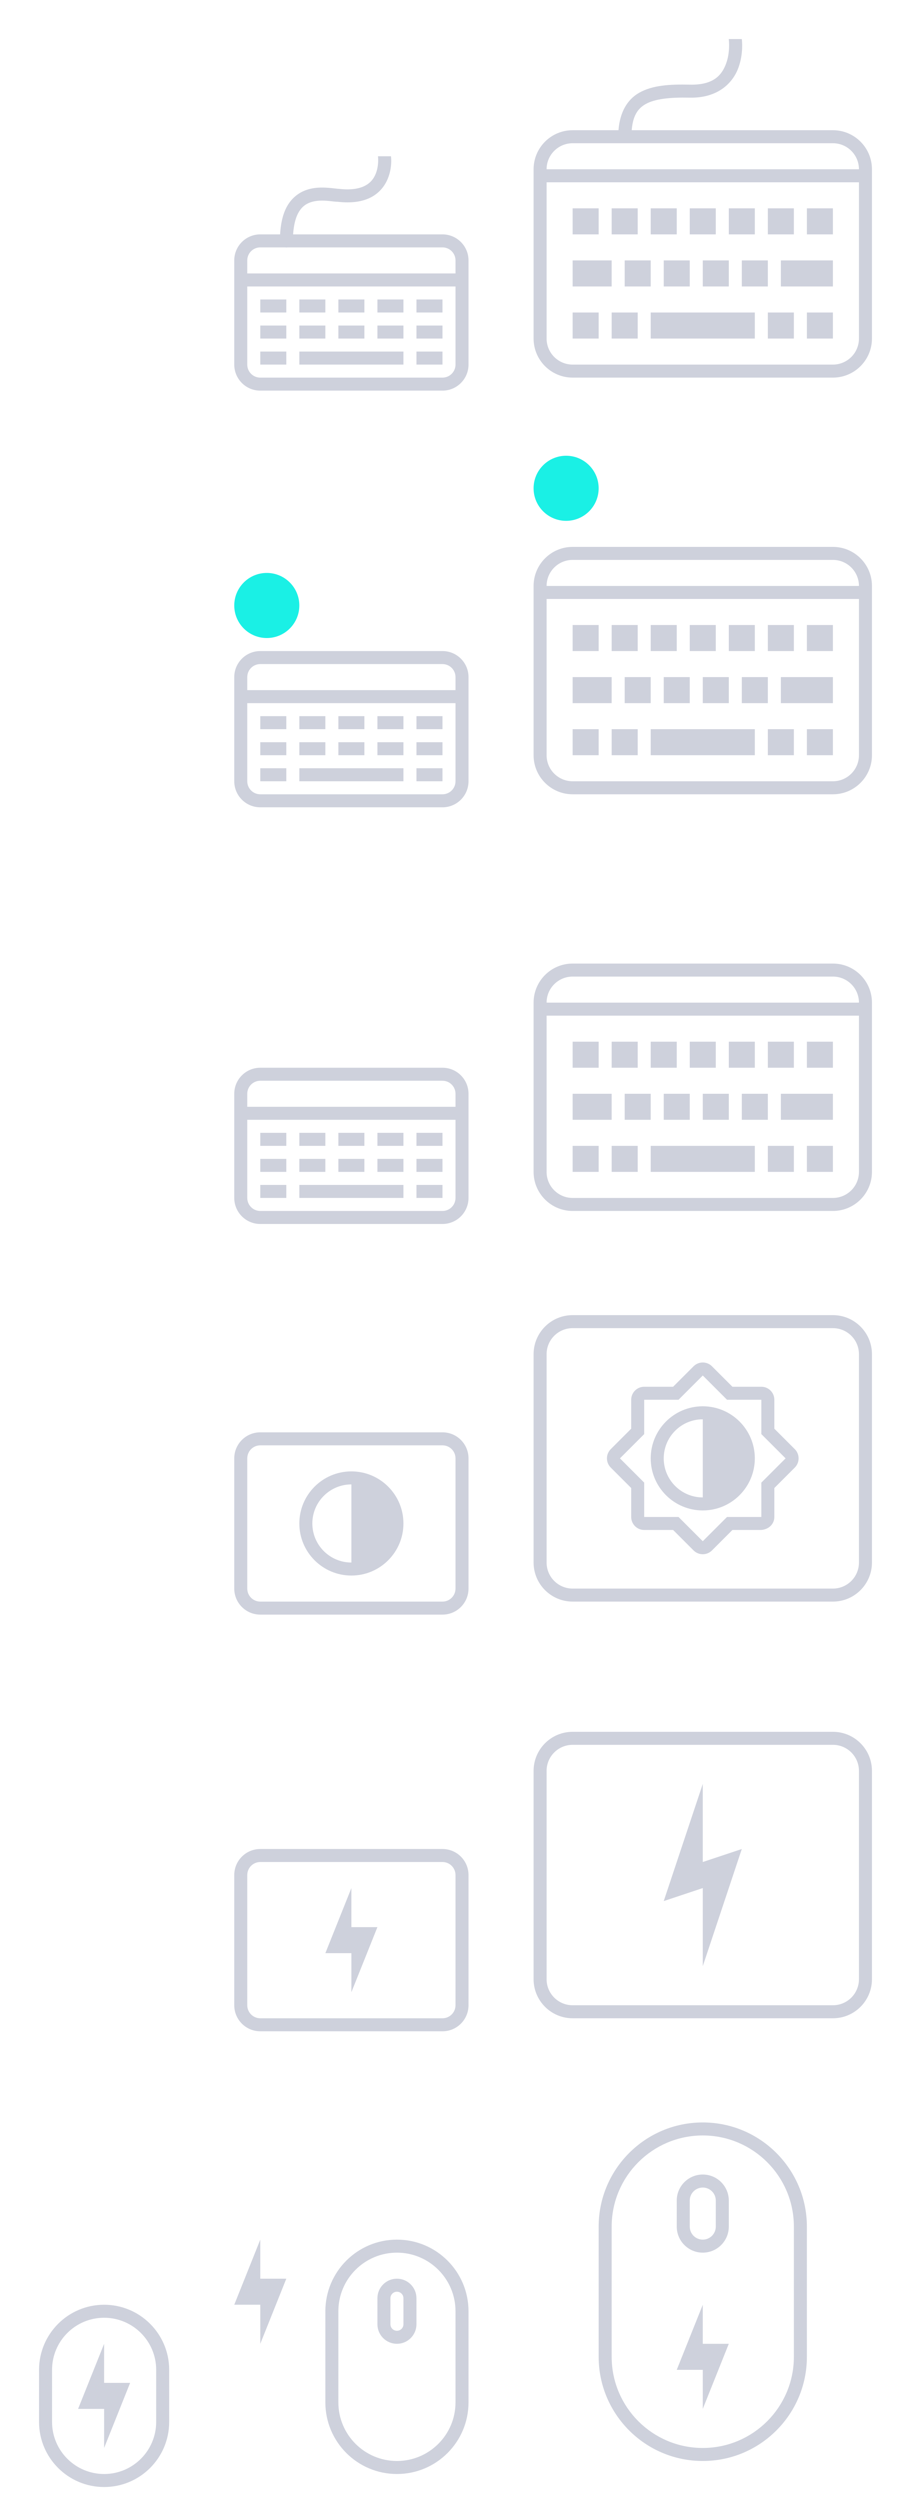 <?xml version="1.0" encoding="UTF-8" standalone="no"?>
<svg
   xmlns:dc="http://purl.org/dc/elements/1.1/"
   xmlns:cc="http://creativecommons.org/ns#"
   xmlns:rdf="http://www.w3.org/1999/02/22-rdf-syntax-ns#"
   xmlns:svg="http://www.w3.org/2000/svg"
   xmlns="http://www.w3.org/2000/svg"
   xmlns:sodipodi="http://sodipodi.sourceforge.net/DTD/sodipodi-0.dtd"
   xmlns:inkscape="http://www.inkscape.org/namespaces/inkscape"
   width="70"
   height="192"
   id="svg3869"
   version="1.1"
   viewBox="0 0 70 192"
   sodipodi:docname="input.svg"
   inkscape:version="0.92.4 5da689c313, 2019-01-14">
  <sodipodi:namedview
     pagecolor="#ffffff"
     bordercolor="#666666"
     borderopacity="1"
     objecttolerance="10"
     gridtolerance="10"
     guidetolerance="10"
     inkscape:pageopacity="0"
     inkscape:pageshadow="2"
     inkscape:window-width="1920"
     inkscape:window-height="1051"
     id="namedview49"
     showgrid="true"
     inkscape:zoom="5.6568543"
     inkscape:cx="45.833705"
     inkscape:cy="101.92429"
     inkscape:window-x="0"
     inkscape:window-y="0"
     inkscape:window-maximized="1"
     inkscape:current-layer="svg3869">
    <inkscape:grid
       id="grid986"
       type="xygrid" />
  </sodipodi:namedview>
  <defs
     id="defs3871">
    <style
       type="text/css"
       id="current-color-scheme">
      .ColorScheme-Text {
        color:#31363b;
      }
      .ColorScheme-Background {
        color:#eff0f1;
      }
      .ColorScheme-Highlight {
        color:#3daee9;
      }
      .ColorScheme-ViewText {
        color:#31363b;
      }
      .ColorScheme-ViewBackground {
        color:#fcfcfc;
      }
      .ColorScheme-ViewHover {
        color:#93cee9;
      }
      .ColorScheme-ViewFocus{
        color:#3daee9;
      }
      .ColorScheme-ButtonText {
        color:#31363b;
      }
      .ColorScheme-ButtonBackground {
        color:#eff0f1;
      }
      .ColorScheme-ButtonHover {
        color:#93cee9;
      }
      .ColorScheme-ButtonFocus{
        color:#3daee9;
      }
      </style>
  </defs>
  <g
     transform="translate(38,32)"
     id="input-keyboard-virtual-on"
     style="clip-rule:evenodd;fill-rule:evenodd;stroke-linejoin:round;stroke-miterlimit:1.414;opacity:1">
    <g
       id="g824">
      <path
         style="fill:#ced1dc;fill-opacity:1;opacity:1"
         id="path2"
         d="M 26,29 H 6 C 4.344,29 3,27.656 3,26 V 13 c 0,-1.656 1.344,-3 3,-3 h 20 c 1.656,0 3,1.344 3,3 v 13 c 0,1.656 -1.344,3 -3,3 z M 28,14 H 4 v 12 c 0,1.104 0.896,2 2,2 h 20 c 1.104,0 2,-0.896 2,-2 z M 8,24 v 2 H 6 v -2 z m 3,0 v 2 H 9 v -2 z m 12,0 v 2 h -2 v -2 z m 3,0 v 2 h -2 v -2 z m -6,0 v 2 h -8 v -2 z m -8,-4 v 2 h -2 v -2 z m 3,0 v 2 h -2 v -2 z m 6,0 v 2 h -2 v -2 z m -3,0 v 2 h -2 v -2 z m -9,0 v 2 H 6 v -2 z m 17,0 v 2 H 22 V 20 Z M 11,16 v 2 H 9 v -2 z m 3,0 v 2 h -2 v -2 z m 3,0 v 2 h -2 v -2 z m 3,0 v 2 h -2 v -2 z m 3,0 v 2 h -2 v -2 z m 3,0 v 2 H 24 V 16 Z M 8,16 v 2 H 6 V 16 Z M 26,11 H 6 c -1.104,0 -2,0.896 -2,2 h 24 c 0,-1.104 -0.896,-2 -2,-2 z"
         inkscape:connector-curvature="0" />
      <circle
         id="circle4"
         style="fill:#1af0e5;fill-opacity:1;opacity:1"
         r="2.5"
         cy="5.5"
         cx="5.5" />
    </g>
    <rect
       style="fill:#ffffff;fill-opacity:0;stroke-width:0.96;opacity:1"
       id="rect826"
       width="32"
       height="32"
       x="0"
       y="0" />
  </g>
  <g
     transform="translate(38,64)"
     id="input-keyboard-virtual-off"
     style="clip-rule:evenodd;fill-rule:evenodd;stroke-linejoin:round;stroke-miterlimit:1.414;opacity:1">
    <g
       id="g824-9">
      <path
         style="fill:#ced1dc;fill-opacity:1;opacity:1"
         id="path2-7"
         d="M 26,29 H 6 C 4.344,29 3,27.656 3,26 V 13 c 0,-1.656 1.344,-3 3,-3 h 20 c 1.656,0 3,1.344 3,3 v 13 c 0,1.656 -1.344,3 -3,3 z M 28,14 H 4 v 12 c 0,1.104 0.896,2 2,2 h 20 c 1.104,0 2,-0.896 2,-2 z M 8,24 v 2 H 6 v -2 z m 3,0 v 2 H 9 v -2 z m 12,0 v 2 h -2 v -2 z m 3,0 v 2 h -2 v -2 z m -6,0 v 2 h -8 v -2 z m -8,-4 v 2 h -2 v -2 z m 3,0 v 2 h -2 v -2 z m 6,0 v 2 h -2 v -2 z m -3,0 v 2 h -2 v -2 z m -9,0 v 2 H 6 v -2 z m 17,0 v 2 H 22 V 20 Z M 11,16 v 2 H 9 v -2 z m 3,0 v 2 h -2 v -2 z m 3,0 v 2 h -2 v -2 z m 3,0 v 2 h -2 v -2 z m 3,0 v 2 h -2 v -2 z m 3,0 v 2 H 24 V 16 Z M 8,16 v 2 H 6 V 16 Z M 26,11 H 6 c -1.104,0 -2,0.896 -2,2 h 24 c 0,-1.104 -0.896,-2 -2,-2 z"
         inkscape:connector-curvature="0" />
    </g>
    <rect
       style="fill:#ffffff;fill-opacity:0;stroke-width:0.96;opacity:1"
       id="rect826-0"
       width="32"
       height="32"
       x="0"
       y="0" />
  </g>
  <g
     transform="translate(38)"
     id="input-keyboard"
     style="clip-rule:evenodd;fill-rule:evenodd;stroke-linecap:square;stroke-linejoin:round;stroke-miterlimit:1.5;opacity:1">
    <path
       style="fill:#ced1dc;fill-opacity:1;opacity:1"
       d="m 17.994,3 0.01,0.066 c 0,0 0.113,0.925 -0.205,1.797 C 17.481,5.735 16.867,6.542 15.012,6.5 13.466,6.465 12.138,6.542 11.113,7.125 10.196,7.647 9.632,8.613 9.523,10 H 6 c -1.656,0 -3,1.344 -3,3 v 13 c 0,1.656 1.344,3 3,3 h 20 c 1.656,0 3,-1.344 3,-3 V 13 c 0,-1.656 -1.344,-3 -3,-3 H 10.539 C 10.627,8.918 10.986,8.348 11.607,7.994 12.324,7.587 13.498,7.467 14.988,7.5 c 2.191,0.049 3.33,-1.144 3.75,-2.295 C 19.138,4.109 19.011,3.098 18.998,3 Z M 6,11 h 3.5 1 15.5 c 1.104,0 2,0.896 2,2 H 4 c 0,-1.104 0.896,-2 2,-2 z m -2,3 h 24 v 12 c 0,1.104 -0.896,2 -2,2 H 6 C 4.896,28 4,27.104 4,26 Z m 2,2 v 2 h 2 v -2 z m 3,0 v 2 h 2 v -2 z m 3,0 v 2 h 2 v -2 z m 3,0 v 2 h 2 v -2 z m 3,0 v 2 h 2 v -2 z m 3,0 v 2 h 2 v -2 z m 3,0 v 2 h 2 V 16 Z M 6,20 v 2 h 3 v -2 z m 4,0 v 2 h 2 v -2 z m 3,0 v 2 h 2 v -2 z m 3,0 v 2 h 2 v -2 z m 3,0 v 2 h 2 v -2 z m 3,0 v 2 h 4 V 20 Z M 6,24 v 2 h 2 v -2 z m 3,0 v 2 h 2 v -2 z m 3,0 v 2 h 8 v -2 z m 9,0 v 2 h 2 v -2 z m 3,0 v 2 h 2 v -2 z"
       id="path2-9"
       inkscape:connector-curvature="0" />
    <rect
       style="fill:#ffffff;fill-opacity:0;opacity:1"
       id="rect835"
       width="32"
       height="32"
       x="0"
       y="0" />
  </g>
  <g
     transform="translate(16,42)"
     id="22-22-input-keyboard-virtual-on"
     style="clip-rule:evenodd;fill-rule:evenodd;stroke-linejoin:round;stroke-miterlimit:1.414;opacity:1">
    <g
       id="g824-5">
      <circle
         id="circle2"
         style="fill:#1af0e5;fill-opacity:1;opacity:1"
         r="2.5"
         cy="4.5"
         cx="4.5" />
      <path
         id="path4"
         style="fill:#ced1dc;fill-opacity:1;opacity:1"
         d="M 18,20 H 4 C 2.896,20 2,19.104 2,18 V 10 C 2,8.896 2.896,8 4,8 h 14 c 1.104,0 2,0.896 2,2 v 8 c 0,1.104 -0.896,2 -2,2 z m 1,-8 H 3 v 6 c 0,0.552 0.448,1 1,1 h 14 c 0.552,0 1,-0.448 1,-1 z M 6,17 v 1 H 4 v -1 z m 12,0 v 1 h -2 v -1 z m -3,0 v 1 H 7 V 17 Z M 6,15 v 1 H 4 v -1 z m 3,0 v 1 H 7 v -1 z m 3,0 v 1 h -2 v -1 z m 3,0 v 1 h -2 v -1 z m 3,0 v 1 H 16 V 15 Z M 6,13 v 1 H 4 v -1 z m 3,0 v 1 H 7 v -1 z m 3,0 v 1 h -2 v -1 z m 3,0 v 1 h -2 v -1 z m 3,0 v 1 H 16 V 13 Z M 18,9 H 4 C 3.448,9 3,9.448 3,10 v 1 H 19 V 10 C 19,9.448 18.552,9 18,9 Z"
         inkscape:connector-curvature="0" />
    </g>
    <rect
       style="fill:#ffffff;fill-opacity:0;stroke-width:0.999;opacity:1"
       id="rect826-04"
       width="22"
       height="22"
       x="0"
       y="0" />
  </g>
  <g
     transform="translate(16,74)"
     id="22-22-input-keyboard-virtual-off"
     style="clip-rule:evenodd;fill-rule:evenodd;stroke-linejoin:round;stroke-miterlimit:1.414;opacity:1">
    <g
       id="g824-5-3">
      <path
         id="path4-1"
         style="fill:#ced1dc;fill-opacity:1;opacity:1"
         d="M 18,20 H 4 C 2.896,20 2,19.104 2,18 V 10 C 2,8.896 2.896,8 4,8 h 14 c 1.104,0 2,0.896 2,2 v 8 c 0,1.104 -0.896,2 -2,2 z m 1,-8 H 3 v 6 c 0,0.552 0.448,1 1,1 h 14 c 0.552,0 1,-0.448 1,-1 z M 6,17 v 1 H 4 v -1 z m 12,0 v 1 h -2 v -1 z m -3,0 v 1 H 7 V 17 Z M 6,15 v 1 H 4 v -1 z m 3,0 v 1 H 7 v -1 z m 3,0 v 1 h -2 v -1 z m 3,0 v 1 h -2 v -1 z m 3,0 v 1 H 16 V 15 Z M 6,13 v 1 H 4 v -1 z m 3,0 v 1 H 7 v -1 z m 3,0 v 1 h -2 v -1 z m 3,0 v 1 h -2 v -1 z m 3,0 v 1 H 16 V 13 Z M 18,9 H 4 C 3.448,9 3,9.448 3,10 v 1 H 19 V 10 C 19,9.448 18.552,9 18,9 Z"
         inkscape:connector-curvature="0" />
    </g>
    <rect
       style="fill:#ffffff;fill-opacity:0;stroke-width:0.999;opacity:1"
       id="rect826-04-5"
       width="22"
       height="22"
       x="0"
       y="0" />
  </g>
  <g
     transform="translate(16,10)"
     id="22-22-input-keyboard"
     style="clip-rule:evenodd;fill-rule:evenodd;stroke-linecap:round;stroke-linejoin:round;stroke-miterlimit:1.5;opacity:1">
    <path
       style="fill:#ced1dc;opacity:1"
       d="m 13.043,2 a 0.5,0.5 0 0 0 0.006,0.064 c 0,0 0.081,0.745 -0.229,1.393 -0.155,0.324 -0.389,0.616 -0.803,0.822 -0.414,0.207 -1.031,0.332 -1.961,0.225 A 0.5,0.5 0 0 0 10,4.5 C 9.91,4.5 9.518,4.439 9.072,4.414 8.626,4.389 8.085,4.401 7.541,4.59 6.997,4.778 6.455,5.162 6.082,5.803 5.765,6.347 5.576,7.072 5.523,8 H 4 C 2.896,8 2,8.896 2,10 v 8 c 0,1.104 0.896,2 2,2 h 14 c 1.104,0 2,-0.896 2,-2 V 10 C 20,8.896 19.104,8 18,8 H 6.523 C 6.575,7.22 6.736,6.67 6.947,6.307 7.202,5.869 7.511,5.659 7.869,5.535 8.227,5.411 8.638,5.393 9.016,5.414 9.373,5.434 9.661,5.49 9.947,5.496 11.015,5.619 11.84,5.486 12.465,5.174 13.09,4.861 13.491,4.372 13.723,3.889 14.161,2.972 14.054,2.096 14.041,2 Z M 4,9 H 5.92 A 0.5,0.5 0 0 0 6.082,9 H 18 c 0.552,0 1,0.448 1,1 v 1 H 3 V 10 C 3,9.448 3.448,9 4,9 Z m -1,3 h 16 v 6 c 0,0.552 -0.448,1 -1,1 H 4 C 3.448,19 3,18.552 3,18 Z m 1,1 v 1 h 2 v -1 z m 3,0 v 1 h 2 v -1 z m 3,0 v 1 h 2 v -1 z m 3,0 v 1 h 2 v -1 z m 3,0 v 1 h 2 V 13 Z M 4,15 v 1 h 2 v -1 z m 3,0 v 1 h 2 v -1 z m 3,0 v 1 h 2 v -1 z m 3,0 v 1 h 2 v -1 z m 3,0 v 1 h 2 V 15 Z M 4,17 v 1 h 2 v -1 z m 3,0 v 1 h 8 v -1 z m 9,0 v 1 h 2 v -1 z"
       id="path2-1"
       inkscape:connector-curvature="0" />
    <rect
       style="fill:#ffffff;fill-opacity:0;opacity:1"
       id="rect830"
       width="22"
       height="22"
       x="0"
       y="0" />
  </g>
  <g
     transform="translate(16,106)"
     id="22-22-input-keyboard-brightness"
     style="clip-rule:evenodd;fill-rule:evenodd;stroke-linejoin:round;stroke-miterlimit:1.414;opacity:1">
    <path
       d="m 18,4 c 1.104,0 2,0.896 2,2 v 10 c 0,1.104 -0.896,2 -2,2 H 4 C 2.896,18 2,17.104 2,16 V 6 C 2,4.896 2.896,4 4,4 Z m 0,1 H 4 C 3.448,5 3,5.448 3,6 v 10 c 0,0.552 0.448,1 1,1 h 14 c 0.552,0 1,-0.448 1,-1 V 6 C 19,5.448 18.552,5 18,5 Z"
       style="fill:#ced1dc;opacity:1"
       id="path2-6"
       inkscape:connector-curvature="0" />
    <path
       d="M 11.026,7 C 13.222,7.014 15,8.801 15,11 15,13.208 13.208,15 11,15 8.792,15 7,13.208 7,11 7,8.801 8.778,7.014 10.974,7 H 11 Z M 10.981,8 C 9.334,8.011 8,9.351 8,11 c 0,1.656 1.344,3 3,3 V 8 Z"
       style="fill:#ced1dc;opacity:1"
       id="path4-7"
       inkscape:connector-curvature="0" />
    <rect
       style="fill:#ffffff;fill-opacity:0;stroke-width:1.017;opacity:1"
       id="rect822"
       width="22"
       height="22"
       x="0"
       y="0" />
  </g>
  <g
     transform="translate(38,96)"
     id="input-keyboard-brightness"
     style="clip-rule:evenodd;fill-rule:evenodd;stroke-linejoin:round;stroke-miterlimit:1.414;opacity:1">
    <path
       d="M 26,27 H 6 C 4.344,27 3,25.656 3,24 V 8 C 3,6.344 4.344,5 6,5 h 20 c 1.656,0 3,1.344 3,3 v 16 c 0,1.656 -1.344,3 -3,3 z M 26,6 H 6 C 4.896,6 4,6.896 4,8 v 16 c 0,1.104 0.896,2 2,2 h 20 c 1.104,0 2,-0.896 2,-2 V 8 C 28,6.896 27.104,6 26,6 Z M 13.722,21.5 H 11.5 c -0.552,0 -1,-0.448 -1,-1 V 18.278 L 8.929,16.707 c -0.39,-0.39 -0.39,-1.024 0,-1.414 L 10.5,13.722 V 11.5 c 0,-0.552 0.448,-1 1,-1 h 2.222 l 1.571,-1.571 c 0.39,-0.39 1.024,-0.39 1.414,0 L 18.278,10.5 H 20.5 c 0.552,0 1,0.448 1,1 v 2.222 l 1.571,1.571 c 0.39,0.39 0.39,1.024 0,1.414 L 21.5,18.278 V 20.5 c 0,0.519 -0.396,0.946 -1,1 h -2.222 l -1.571,1.571 c -0.39,0.39 -1.024,0.39 -1.414,0 L 13.722,21.5 12.96,20.738 Z m 0.414,-1 1.864,1.864 0.864,-0.864 1,-1 H 20.5 v -2.636 l 1,-1 L 22.364,16 21.5,15.136 l -1,-1 V 11.5 h -2.636 l -1,-1 L 16,9.636 15.136,10.5 l -1,1 H 12.722 11.5 v 2.636 l -1,1 L 9.636,16 11.5,17.864 v 1.414 L 10.722,18.5 11.5,19.278 V 20.5 Z M 16,12 c 2.208,0 4,1.792 4,4 0,2.208 -1.792,4 -4,4 -2.208,0 -4,-1.792 -4,-4 0,-2.208 1.792,-4 4,-4 z m 0,1 c -1.656,0 -3,1.344 -3,3 0,1.656 1.344,3 3,3 z"
       style="fill:#ced1dc;opacity:1"
       id="path2-24"
       inkscape:connector-curvature="0" />
    <rect
       style="fill:#ffffff;fill-opacity:0;stroke-width:0.926;opacity:1"
       id="rect817-6"
       width="32"
       height="32"
       x="0"
       y="0" />
  </g>
  <g
     transform="translate(38,128)"
     id="input-keyboard-battery"
     style="clip-rule:evenodd;fill-rule:evenodd;stroke-linejoin:round;stroke-miterlimit:1.414;opacity:1">
    <path
       d="M 26,27 H 6 C 4.344,27 3,25.656 3,24 V 8 C 3,6.344 4.344,5 6,5 h 20 c 1.656,0 3,1.344 3,3 v 16 c 0,1.656 -1.344,3 -3,3 z M 26,6 H 6 C 4.896,6 4,6.896 4,8 v 16 c 0,1.104 0.896,2 2,2 h 20 c 1.104,0 2,-0.896 2,-2 V 8 C 28,6.896 27.104,6 26,6 Z m -10,9 3,-1 -3,9 v -6 l -3,1 3,-9 z"
       style="fill:#ced1dc;opacity:1"
       id="path2-14"
       inkscape:connector-curvature="0" />
    <rect
       style="fill:#ffffff;fill-opacity:0;stroke-width:1.047;opacity:1"
       id="rect817"
       width="32"
       height="32"
       x="0"
       y="0" />
  </g>
  <g
     transform="translate(16,138)"
     id="22-22-input-keyboard-battery"
     style="clip-rule:evenodd;fill-rule:evenodd;stroke-linejoin:round;stroke-miterlimit:1.414;opacity:1">
    <path
       d="M 18,18 H 4 C 2.896,18 2,17.104 2,16 V 6 C 2,4.896 2.896,4 4,4 h 14 c 1.104,0 2,0.896 2,2 v 10 c 0,1.104 -0.896,2 -2,2 z M 18,5 H 4 C 3.448,5 3,5.448 3,6 v 10 c 0,0.552 0.448,1 1,1 h 14 c 0.552,0 1,-0.448 1,-1 V 6 C 19,5.448 18.552,5 18,5 Z m -9,7 2,-5 v 3 h 2 l -2,5 v -3 z"
       style="fill:#ced1dc;opacity:1"
       id="path2-2"
       inkscape:connector-curvature="0" />
    <rect
       style="fill:#ffffff;fill-opacity:0;stroke-width:0.851;opacity:1"
       id="rect817-3"
       width="22"
       height="22"
       x="0"
       y="0" />
  </g>
  <g
     transform="translate(38,160)"
     id="input-mouse-battery"
     style="clip-rule:evenodd;fill-rule:evenodd;stroke-linejoin:round;stroke-miterlimit:1.414;opacity:1">
    <g
       id="g826">
      <path
         id="path2-68"
         style="fill:#ced1dc;opacity:1"
         d="M 24,11 C 24,6.585 20.415,3 16,3 11.585,3 8,6.585 8,11 v 10 c 0,4.415 3.585,8 8,8 4.415,0 8,-3.585 8,-8 z m -1,0 C 23,7.137 19.863,4 16,4 12.137,4 9,7.137 9,11 v 10 c 0,3.863 3.137,7 7,7 3.863,0 7,-3.137 7,-7 z"
         inkscape:connector-curvature="0" />
      <path
         id="path4-70"
         style="fill:#ced1dc;opacity:1"
         d="M 18,9 C 18,7.896 17.104,7 16,7 14.896,7 14,7.896 14,9 v 2 c 0,1.104 0.896,2 2,2 1.104,0 2,-0.896 2,-2 z M 17,9 C 17,8.448 16.552,8 16,8 15.448,8 15,8.448 15,9 v 2 c 0,0.552 0.448,1 1,1 0.552,0 1,-0.448 1,-1 z"
         inkscape:connector-curvature="0" />
      <path
         id="path6"
         style="fill:#ced1dc;opacity:1"
         d="m 16,20 h 2 l -2,5 m 0,-8 -2,5 h 2 z"
         inkscape:connector-curvature="0" />
    </g>
    <rect
       style="fill:#ffffff;fill-opacity:0;stroke-width:1.005;opacity:1"
       id="rect821"
       width="32"
       height="32"
       x="0"
       y="0" />
  </g>
  <g
     transform="translate(16,170)"
     id="22-22-input-mouse-battery"
     style="clip-rule:evenodd;fill-rule:evenodd;stroke-linejoin:round;stroke-miterlimit:1.414;opacity:1">
    <path
       d="M 20,7.5 C 20,4.464 17.536,2 14.5,2 11.464,2 9,4.464 9,7.5 v 7 c 0,3.036 2.464,5.5 5.5,5.5 3.036,0 5.5,-2.464 5.5,-5.5 z m -1,0 C 19,5.016 16.984,3 14.5,3 12.016,3 10,5.016 10,7.5 v 7 c 0,2.484 2.016,4.5 4.5,4.5 2.484,0 4.5,-2.016 4.5,-4.5 z m -3,-1 C 16,5.672 15.328,5 14.5,5 13.672,5 13,5.672 13,6.5 v 2 C 13,9.328 13.672,10 14.5,10 15.328,10 16,9.328 16,8.5 Z M 4,7 H 2 L 4,2 V 5 H 6 L 4,10 Z M 15,6.5 C 15,6.224 14.776,6 14.5,6 14.224,6 14,6.224 14,6.5 v 2 C 14,8.776 14.224,9 14.5,9 14.776,9 15,8.776 15,8.5 Z"
       style="fill:#ced1dc;opacity:1"
       id="path2-4"
       inkscape:connector-curvature="0" />
    <rect
       style="fill:#ffffff;fill-opacity:0;stroke-width:0.797;opacity:1"
       id="rect817-66"
       width="22"
       height="22"
       x="0"
       y="0" />
  </g>
  <g
     transform="translate(0,176)"
     id="16-16-input-mouse-battery"
     style="clip-rule:evenodd;fill-rule:evenodd;stroke-linejoin:round;stroke-miterlimit:1.414;opacity:1">
    <path
       d="M 13,6 C 13,3.24 10.76,1 8,1 5.24,1 3,3.24 3,6 v 4 c 0,2.76 2.24,5 5,5 2.76,0 5,-2.24 5,-5 z M 12,6 C 12,3.792 10.208,2 8,2 5.792,2 4,3.792 4,6 v 4 c 0,2.208 1.792,4 4,4 2.208,0 4,-1.792 4,-4 z M 8,9 H 6 L 8,4 v 3 h 2 l -2,5 z"
       style="fill:#ced1dc;opacity:1"
       id="path2-0"
       inkscape:connector-curvature="0" />
    <rect
       style="fill:#ffffff;fill-opacity:0;stroke-width:0.77;opacity:1"
       id="rect817-4"
       width="16"
       height="16"
       x="0"
       y="0" />
  </g>
</svg>
